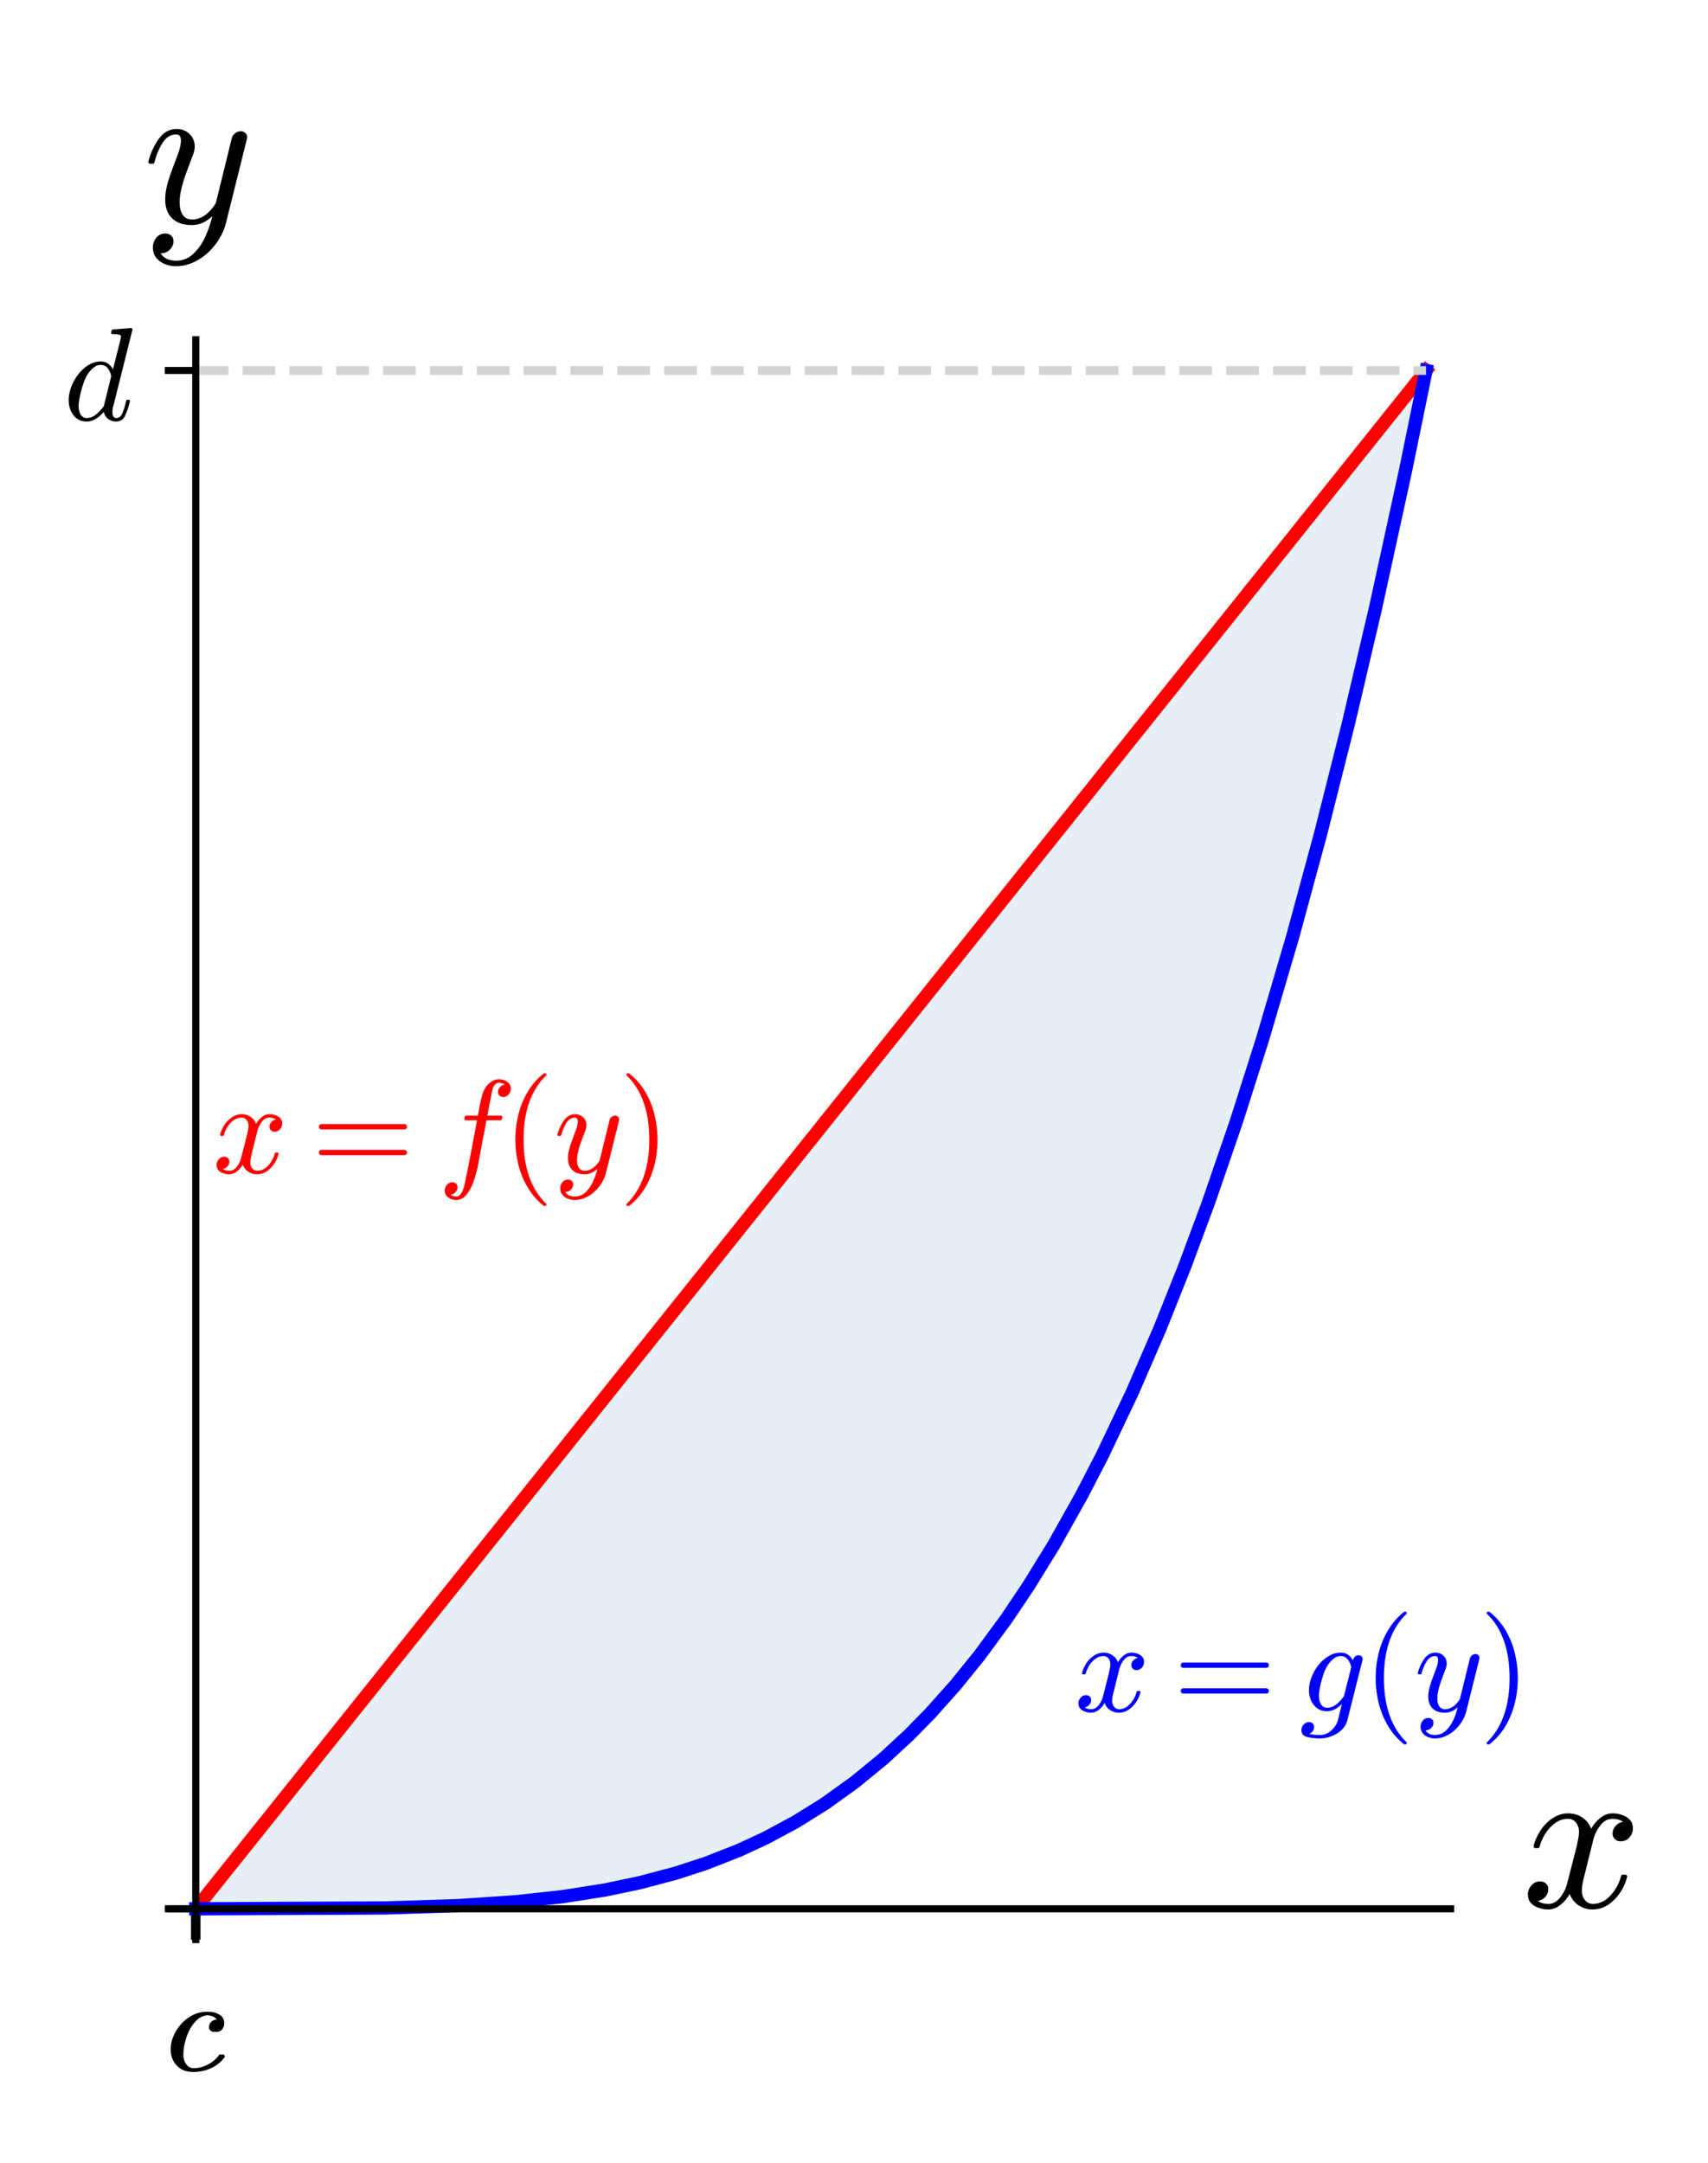 <?xml version="1.0" encoding="utf-8" standalone="no"?>
<!DOCTYPE svg PUBLIC "-//W3C//DTD SVG 1.1//EN"
  "http://www.w3.org/Graphics/SVG/1.1/DTD/svg11.dtd">
<!-- Created with matplotlib (https://matplotlib.org/) -->
<svg height="244.636pt" version="1.1" viewBox="0 0 193.263 244.636" width="193.263pt" xmlns="http://www.w3.org/2000/svg" xmlns:xlink="http://www.w3.org/1999/xlink">
 <defs>
  <style type="text/css">
*{stroke-linecap:butt;stroke-linejoin:round;}
  </style>
 </defs>
 <g id="figure_1">
  <g id="patch_1">
   <path d="M 0 244.636 
L 193.263 244.636 
L 193.263 0 
L 0 0 
z
" style="fill:#ffffff;"/>
  </g>
  <g id="axes_1">
   <g id="patch_2">
    <path d="M 19.366 219.399 
L 164.143 219.399 
L 164.143 38.428 
L 19.366 38.428 
z
" style="fill:#ffffff;"/>
   </g>
   <g id="patch_3">
    <path clip-path="url(#pf74a9c44cc)" d="M 161.359 41.908 
L 160.85 44.44 
L 160.34 46.945 
L 160.03 48.456 
L 159.544 50.808 
L 159.057 53.135 
L 158.423 56.131 
L 157.934 58.411 
L 157.47 60.551 
L 157.007 62.669 
L 156.409 65.368 
L 155.91 67.594 
L 155.323 70.181 
L 154.492 73.785 
L 154.052 75.665 
L 153.612 77.527 
L 153.165 79.399 
L 152.718 81.252 
L 152.295 82.991 
L 151.619 85.729 
L 150.954 88.383 
L 150.171 91.456 
L 149.743 93.115 
L 148.957 96.111 
L 148.316 98.515 
L 147.691 100.827 
L 147.065 103.104 
L 146.869 103.81 
L 146.303 105.83 
L 145.738 107.823 
L 145.138 109.907 
L 144.44 112.291 
L 143.58 115.178 
L 142.978 117.159 
L 142.705 118.049 
L 142.084 120.051 
L 141.463 122.021 
L 140.997 123.478 
L 140.285 125.675 
L 139.663 127.558 
L 139.169 129.035 
L 138.675 130.493 
L 138.3 131.587 
L 137.447 134.038 
L 136.892 135.604 
L 136.078 137.857 
L 135.56 139.268 
L 134.984 140.815 
L 134.4 142.358 
L 133.718 144.127 
L 133.169 145.53 
L 132.62 146.913 
L 132.087 148.235 
L 131.273 150.217 
L 130.813 151.319 
L 130.19 152.788 
L 129.567 154.232 
L 128.909 155.729 
L 128.564 156.502 
L 127.599 158.628 
L 127.404 159.05 
L 126.619 160.73 
L 125.685 162.676 
L 124.994 164.083 
L 123.986 166.086 
L 123.554 166.926 
L 122.924 168.133 
L 122.373 169.169 
L 121.737 170.345 
L 121.045 171.598 
L 119.999 173.443 
L 119.229 174.765 
L 118.536 175.927 
L 117.643 177.39 
L 117.207 178.088 
L 116.644 178.977 
L 115.774 180.319 
L 115.099 181.333 
L 114.233 182.605 
L 113.623 183.478 
L 113.315 183.913 
L 112.407 185.169 
L 111.396 186.524 
L 110.868 187.214 
L 110.257 187.996 
L 109.847 188.513 
L 108.658 189.97 
L 108.264 190.438 
L 107.477 191.358 
L 106.677 192.266 
L 106.01 193.003 
L 105.448 193.612 
L 104.791 194.307 
L 104.131 194.989 
L 103.314 195.811 
L 102.54 196.568 
L 102.197 196.895 
L 101.053 197.96 
L 100.252 198.678 
L 100.13 198.785 
L 99.362 199.451 
L 98.568 200.117 
L 97.775 200.764 
L 96.751 201.567 
L 96.352 201.872 
L 95.921 202.196 
L 94.616 203.142 
L 94.139 203.474 
L 93.262 204.07 
L 93.143 204.149 
L 92.272 204.716 
L 91.282 205.336 
L 90.65 205.717 
L 90.053 206.068 
L 89.53 206.368 
L 88.548 206.913 
L 87.895 207.262 
L 87.091 207.678 
L 86.406 208.02 
L 85.487 208.462 
L 85.03 208.675 
L 84.708 208.822 
L 83.899 209.183 
L 82.826 209.639 
L 82.334 209.84 
L 81.534 210.157 
L 81.193 210.288 
L 79.91 210.761 
L 79.305 210.974 
L 78.514 211.242 
L 78.42 211.274 
L 77.697 211.508 
L 76.73 211.807 
L 76.152 211.978 
L 75.385 212.198 
L 74.728 212.378 
L 74.161 212.528 
L 73.497 212.698 
L 72.793 212.871 
L 72.058 213.044 
L 71.076 213.264 
L 70.1 213.469 
L 69.438 213.602 
L 69.1 213.667 
L 68.325 213.812 
L 67.727 213.919 
L 66.709 214.092 
L 66.325 214.154 
L 65.842 214.23 
L 64.868 214.376 
L 63.864 214.516 
L 63.234 214.599 
L 62.501 214.69 
L 61.751 214.779 
L 61.256 214.835 
L 60.74 214.891 
L 59.972 214.971 
L 58.953 215.069 
L 58.585 215.102 
L 58.099 215.145 
L 57.062 215.23 
L 56.123 215.302 
L 55.714 215.331 
L 55.028 215.377 
L 54.273 215.425 
L 53.952 215.445 
L 52.948 215.502 
L 51.923 215.555 
L 51.853 215.558 
L 50.762 215.608 
L 49.825 215.647 
L 49.651 215.654 
L 48.977 215.679 
L 47.826 215.717 
L 47.487 215.728 
L 46.578 215.754 
L 45.659 215.777 
L 45.341 215.785 
L 44.287 215.808 
L 43.927 215.815 
L 42.82 215.834 
L 42.449 215.84 
L 41.853 215.849 
L 40.826 215.862 
L 40.122 215.87 
L 39.762 215.874 
L 38.874 215.883 
L 37.921 215.89 
L 37.272 215.895 
L 36.588 215.899 
L 35.981 215.902 
L 35.352 215.905 
L 34.477 215.908 
L 33.742 215.91 
L 33.412 215.911 
L 32.545 215.913 
L 32.173 215.914 
L 31.215 215.916 
L 30.836 215.916 
L 29.941 215.917 
L 28.96 215.918 
L 28.724 215.918 
L 27.703 215.918 
L 26.987 215.919 
L 26.211 215.919 
L 25.709 215.919 
L 25.062 215.919 
L 24.523 215.919 
L 23.743 215.919 
L 22.673 215.919 
L 22.15 215.919 
L 22.15 215.919 
L 22.575 215.387 
L 23.814 213.839 
L 24.175 213.387 
L 25.149 212.17 
L 25.585 211.625 
L 26.404 210.601 
L 27.357 209.409 
L 27.92 208.707 
L 28.636 207.811 
L 29.391 206.867 
L 29.866 206.274 
L 30.84 205.057 
L 31.259 204.533 
L 31.618 204.084 
L 32.492 202.991 
L 33.441 201.805 
L 34.121 200.955 
L 34.581 200.38 
L 35.645 199.051 
L 36.183 198.378 
L 36.532 197.941 
L 37.335 196.937 
L 38.267 195.772 
L 38.712 195.216 
L 39.717 193.96 
L 40.091 193.493 
L 40.739 192.682 
L 41.446 191.799 
L 42.501 190.48 
L 42.861 190.031 
L 43.563 189.152 
L 44.601 187.855 
L 45.572 186.641 
L 45.885 186.25 
L 46.925 184.95 
L 47.655 184.037 
L 48.002 183.604 
L 48.592 182.866 
L 49.176 182.136 
L 49.952 181.166 
L 50.518 180.459 
L 51.459 179.282 
L 51.975 178.638 
L 53.162 177.154 
L 53.661 176.53 
L 54.155 175.913 
L 55.025 174.825 
L 55.843 173.802 
L 56.732 172.692 
L 57.188 172.122 
L 57.841 171.305 
L 58.832 170.066 
L 59.063 169.778 
L 59.864 168.776 
L 60.367 168.148 
L 61.254 167.039 
L 62.197 165.859 
L 62.539 165.433 
L 63.591 164.117 
L 63.879 163.758 
L 65.018 162.334 
L 65.637 161.56 
L 66.544 160.427 
L 66.602 160.354 
L 67.678 159.009 
L 68.573 157.89 
L 69.207 157.097 
L 69.685 156.5 
L 70.221 155.83 
L 70.871 155.018 
L 71.806 153.849 
L 72.696 152.736 
L 73.269 152.02 
L 73.621 151.581 
L 74.388 150.621 
L 75.247 149.547 
L 76.284 148.252 
L 76.662 147.779 
L 77.096 147.237 
L 78.283 145.753 
L 79.122 144.703 
L 79.618 144.084 
L 80.274 143.264 
L 80.898 142.483 
L 81.813 141.34 
L 82.491 140.493 
L 83.048 139.796 
L 83.944 138.677 
L 84.667 137.772 
L 85.253 137.041 
L 86.037 136.06 
L 86.463 135.528 
L 87.052 134.791 
L 87.957 133.66 
L 88.592 132.867 
L 89.246 132.049 
L 89.794 131.364 
L 90.926 129.949 
L 91.383 129.377 
L 91.932 128.691 
L 92.676 127.762 
L 93.812 126.341 
L 94.378 125.634 
L 95.067 124.773 
L 95.483 124.253 
L 96.617 122.835 
L 96.742 122.679 
L 97.614 121.588 
L 98.15 120.918 
L 99.402 119.354 
L 99.483 119.252 
L 100.156 118.412 
L 101.313 116.965 
L 101.638 116.559 
L 102.407 115.597 
L 103.583 114.127 
L 104.098 113.484 
L 104.466 113.024 
L 105.41 111.843 
L 106.322 110.704 
L 106.645 110.3 
L 107.405 109.35 
L 108.492 107.991 
L 108.815 107.588 
L 109.761 106.405 
L 110.425 105.575 
L 110.879 105.008 
L 111.626 104.073 
L 112.345 103.175 
L 113.132 102.192 
L 113.913 101.215 
L 114.794 100.114 
L 115.062 99.779 
L 115.562 99.154 
L 116.557 97.911 
L 116.995 97.363 
L 118.289 95.745 
L 118.422 95.579 
L 119.615 94.088 
L 120.247 93.298 
L 120.948 92.421 
L 121.149 92.17 
L 122.038 91.058 
L 123.029 89.82 
L 123.309 89.47 
L 124.23 88.319 
L 124.877 87.51 
L 125.779 86.382 
L 126.259 85.782 
L 126.761 85.155 
L 127.434 84.314 
L 128.181 83.38 
L 129.398 81.859 
L 130.187 80.873 
L 130.821 80.08 
L 131.113 79.715 
L 131.824 78.827 
L 132.535 77.938 
L 133.333 76.94 
L 133.86 76.281 
L 135.068 74.772 
L 135.559 74.158 
L 136.356 73.161 
L 136.907 72.472 
L 137.509 71.72 
L 138.156 70.911 
L 139.284 69.501 
L 139.482 69.254 
L 140.552 67.917 
L 140.966 67.399 
L 141.987 66.123 
L 142.662 65.279 
L 143.012 64.841 
L 144.184 63.376 
L 144.525 62.951 
L 145.487 61.748 
L 145.653 61.54 
L 146.735 60.188 
L 147.139 59.683 
L 147.872 58.766 
L 148.43 58.069 
L 149.811 56.343 
L 150.373 55.64 
L 151.014 54.839 
L 151.795 53.863 
L 152.4 53.107 
L 153.129 52.194 
L 153.984 51.126 
L 154.47 50.519 
L 154.983 49.878 
L 155.995 48.612 
L 156.245 48.3 
L 157.074 47.264 
L 158.075 46.013 
L 158.245 45.8 
L 159.34 44.431 
L 160.077 43.511 
L 160.919 42.458 
z
" style="fill:#cde0eb;opacity:0.5;"/>
   </g>
   <g id="matplotlib.axis_1">
    <g id="xtick_1">
     <g id="line2d_1">
      <defs>
       <path d="M 0 0 
L 0 3.5 
" id="mb02b812d8c" style="stroke:#000000;stroke-width:0.8;"/>
      </defs>
      <g>
       <use style="stroke:#000000;stroke-width:0.8;" x="22.011" xlink:href="#mb02b812d8c" y="215.919"/>
      </g>
     </g>
     <g id="text_1">
      <!-- $c$ -->
      <defs>
       <path d="M 11.719 11.922 
Q 11.719 7.562 13.938 4.531 
Q 16.156 1.516 20.312 1.516 
Q 26.266 1.516 31.75 4.25 
Q 37.25 6.984 40.719 11.812 
Q 41.016 12.109 41.5 12.109 
Q 42 12.109 42.5 11.547 
Q 43.016 10.984 43.016 10.5 
Q 43.016 10.109 42.828 9.906 
Q 39.156 4.781 32.953 1.828 
Q 26.766 -1.125 20.125 -1.125 
Q 15.328 -1.125 11.672 1.141 
Q 8.016 3.422 6 7.219 
Q 4 11.031 4 15.828 
Q 4 22.562 7.766 29.203 
Q 11.531 35.844 17.781 40.016 
Q 24.031 44.188 30.906 44.188 
Q 35.406 44.188 38.984 42.016 
Q 42.578 39.844 42.578 35.594 
Q 42.578 32.859 40.984 30.922 
Q 39.406 29 36.719 29 
Q 35.109 29 34 30 
Q 32.906 31 32.906 32.625 
Q 32.906 34.969 34.609 36.625 
Q 36.328 38.281 38.625 38.281 
L 38.812 38.281 
Q 37.641 39.984 35.422 40.797 
Q 33.203 41.609 30.812 41.609 
Q 24.953 41.609 20.547 36.594 
Q 16.156 31.594 13.938 24.625 
Q 11.719 17.672 11.719 11.922 
z
" id="Cmmi10-99"/>
      </defs>
      <g transform="translate(18.711 234.316)scale(0.15 -0.15)">
       <use transform="translate(0 0.812)" xlink:href="#Cmmi10-99"/>
      </g>
     </g>
    </g>
    <g id="xtick_2">
     <g id="line2d_2">
      <g>
       <use style="stroke:#000000;stroke-width:0.8;" x="22.289" xlink:href="#mb02b812d8c" y="215.919"/>
      </g>
     </g>
     <g id="text_2">
      <!-- $c$ -->
      <g transform="translate(18.989 234.316)scale(0.15 -0.15)">
       <use transform="translate(0 0.812)" xlink:href="#Cmmi10-99"/>
      </g>
     </g>
    </g>
    <g id="text_3">
     <!-- $x$ -->
     <defs>
      <path d="M 7.812 2.875 
Q 9.578 1.516 12.797 1.516 
Q 15.922 1.516 18.312 4.516 
Q 20.703 7.516 21.578 11.078 
L 26.125 28.812 
Q 27.203 33.641 27.203 35.406 
Q 27.203 37.891 25.812 39.75 
Q 24.422 41.609 21.922 41.609 
Q 18.75 41.609 15.969 39.625 
Q 13.188 37.641 11.281 34.594 
Q 9.375 31.547 8.594 28.422 
Q 8.406 27.781 7.812 27.781 
L 6.594 27.781 
Q 5.812 27.781 5.812 28.719 
L 5.812 29 
Q 6.781 32.719 9.125 36.25 
Q 11.469 39.797 14.859 41.984 
Q 18.266 44.188 22.125 44.188 
Q 25.781 44.188 28.734 42.234 
Q 31.688 40.281 32.906 36.922 
Q 34.625 39.984 37.281 42.078 
Q 39.938 44.188 43.109 44.188 
Q 45.266 44.188 47.5 43.422 
Q 49.75 42.672 51.172 41.109 
Q 52.594 39.547 52.594 37.203 
Q 52.594 34.672 50.953 32.828 
Q 49.312 31 46.781 31 
Q 45.172 31 44.094 32.031 
Q 43.016 33.062 43.016 34.625 
Q 43.016 36.719 44.453 38.297 
Q 45.906 39.891 47.906 40.188 
Q 46.094 41.609 42.922 41.609 
Q 39.703 41.609 37.328 38.625 
Q 34.969 35.641 33.984 31.984 
L 29.594 14.312 
Q 28.516 10.297 28.516 7.719 
Q 28.516 5.172 29.953 3.344 
Q 31.391 1.516 33.797 1.516 
Q 38.484 1.516 42.156 5.641 
Q 45.844 9.766 47.016 14.703 
Q 47.219 15.281 47.797 15.281 
L 49.031 15.281 
Q 49.422 15.281 49.656 15.016 
Q 49.906 14.75 49.906 14.406 
Q 49.906 14.312 49.812 14.109 
Q 48.391 8.156 43.844 3.516 
Q 39.312 -1.125 33.594 -1.125 
Q 29.938 -1.125 26.984 0.844 
Q 24.031 2.828 22.797 6.203 
Q 21.234 3.266 18.469 1.062 
Q 15.719 -1.125 12.594 -1.125 
Q 10.453 -1.125 8.172 -0.359 
Q 5.906 0.391 4.484 1.953 
Q 3.078 3.516 3.078 5.906 
Q 3.078 8.25 4.703 10.172 
Q 6.344 12.109 8.797 12.109 
Q 10.453 12.109 11.578 11.109 
Q 12.703 10.109 12.703 8.5 
Q 12.703 6.391 11.297 4.828 
Q 9.906 3.266 7.812 2.875 
z
" id="Cmmi10-120"/>
     </defs>
     <g transform="translate(172.143 215.919)scale(0.24 -0.24)">
      <use transform="translate(0 0.812)" xlink:href="#Cmmi10-120"/>
     </g>
    </g>
   </g>
   <g id="matplotlib.axis_2">
    <g id="ytick_1">
     <g id="line2d_3">
      <defs>
       <path d="M 0 0 
L -3.5 0 
" id="m5b9c3efc06" style="stroke:#000000;stroke-width:0.8;"/>
      </defs>
      <g>
       <use style="stroke:#000000;stroke-width:0.8;" x="22.15" xlink:href="#m5b9c3efc06" y="215.919"/>
      </g>
     </g>
    </g>
    <g id="ytick_2">
     <g id="line2d_4">
      <g>
       <use style="stroke:#000000;stroke-width:0.8;" x="22.15" xlink:href="#m5b9c3efc06" y="41.908"/>
      </g>
     </g>
     <g id="text_4">
      <!-- $d$ -->
      <defs>
       <path d="M 17.391 -1.125 
Q 11.078 -1.125 7.438 3.641 
Q 3.812 8.406 3.812 14.891 
Q 3.812 21.297 7.125 28.172 
Q 10.453 35.062 16.094 39.625 
Q 21.734 44.188 28.219 44.188 
Q 31.156 44.188 33.516 42.547 
Q 35.891 40.922 37.203 38.188 
L 42.828 60.5 
Q 43.219 62.203 43.312 63.188 
Q 43.312 64.797 36.812 64.797 
Q 35.797 64.797 35.797 66.109 
Q 35.844 66.359 36.016 66.984 
Q 36.188 67.625 36.453 67.969 
Q 36.719 68.312 37.203 68.312 
L 50.688 69.391 
Q 51.906 69.391 51.906 68.109 
L 37.5 10.594 
Q 36.812 8.938 36.812 5.812 
Q 36.812 1.516 39.703 1.516 
Q 42.828 1.516 44.453 5.484 
Q 46.094 9.469 47.219 14.703 
Q 47.406 15.281 48 15.281 
L 49.219 15.281 
Q 49.609 15.281 49.844 14.938 
Q 50.094 14.594 50.094 14.312 
Q 48.344 7.328 46.266 3.094 
Q 44.188 -1.125 39.5 -1.125 
Q 36.141 -1.125 33.547 0.844 
Q 30.953 2.828 30.328 6.109 
Q 23.875 -1.125 17.391 -1.125 
z
M 17.484 1.516 
Q 21.094 1.516 24.484 4.219 
Q 27.875 6.938 30.328 10.594 
Q 30.422 10.688 30.422 10.984 
L 35.891 33.016 
Q 35.297 36.531 33.297 39.062 
Q 31.297 41.609 27.984 41.609 
Q 24.609 41.609 21.703 38.844 
Q 18.797 36.078 16.797 32.328 
Q 14.844 28.328 13.062 21.344 
Q 11.281 14.359 11.281 10.5 
Q 11.281 7.031 12.766 4.266 
Q 14.266 1.516 17.484 1.516 
z
" id="Cmmi10-100"/>
      </defs>
      <g transform="translate(7.2 47.607)scale(0.15 -0.15)">
       <use transform="translate(0 0.609)" xlink:href="#Cmmi10-100"/>
      </g>
     </g>
    </g>
    <g id="text_5">
     <!-- $y$ -->
     <defs>
      <path d="M 8.406 -14.312 
Q 10.5 -17.922 15.719 -17.922 
Q 20.453 -17.922 23.922 -14.594 
Q 27.391 -11.281 29.516 -6.562 
Q 31.641 -1.859 32.812 3.078 
Q 28.375 -1.125 23.188 -1.125 
Q 19.234 -1.125 16.453 0.234 
Q 13.672 1.609 12.125 4.312 
Q 10.594 7.031 10.594 10.891 
Q 10.594 14.156 11.469 17.594 
Q 12.359 21.047 13.938 25.266 
Q 15.531 29.5 16.703 32.625 
Q 18.016 36.281 18.016 38.625 
Q 18.016 41.609 15.828 41.609 
Q 11.859 41.609 9.297 37.531 
Q 6.734 33.453 5.516 28.422 
Q 5.328 27.781 4.688 27.781 
L 3.516 27.781 
Q 2.688 27.781 2.688 28.719 
L 2.688 29 
Q 4.297 34.969 7.609 39.578 
Q 10.938 44.188 16.016 44.188 
Q 19.578 44.188 22.047 41.844 
Q 24.516 39.5 24.516 35.891 
Q 24.516 34.031 23.688 31.984 
Q 23.25 30.766 21.688 26.656 
Q 20.125 22.562 19.281 19.875 
Q 18.453 17.188 17.922 14.594 
Q 17.391 12.016 17.391 9.422 
Q 17.391 6.109 18.797 3.812 
Q 20.219 1.516 23.297 1.516 
Q 29.5 1.516 34.422 9.078 
L 42 39.891 
Q 42.328 41.219 43.547 42.156 
Q 44.781 43.109 46.188 43.109 
Q 47.406 43.109 48.312 42.328 
Q 49.219 41.547 49.219 40.281 
Q 49.219 39.703 49.125 39.5 
L 39.203 -0.297 
Q 37.891 -5.422 34.375 -10.109 
Q 30.859 -14.797 25.906 -17.656 
Q 20.953 -20.516 15.578 -20.516 
Q 12.984 -20.516 10.438 -19.5 
Q 7.906 -18.5 6.344 -16.5 
Q 4.781 -14.5 4.781 -11.812 
Q 4.781 -9.078 6.391 -7.078 
Q 8.016 -5.078 10.688 -5.078 
Q 12.312 -5.078 13.406 -6.078 
Q 14.5 -7.078 14.5 -8.688 
Q 14.5 -10.984 12.781 -12.688 
Q 11.078 -14.406 8.797 -14.406 
Q 8.688 -14.359 8.594 -14.328 
Q 8.5 -14.312 8.406 -14.312 
z
" id="Cmmi10-121"/>
     </defs>
     <g transform="translate(16.15 25.387)scale(0.24 -0.24)">
      <use transform="translate(0 0.812)" xlink:href="#Cmmi10-121"/>
     </g>
    </g>
   </g>
   <g id="line2d_5">
    <path clip-path="url(#pf74a9c44cc)" d="M 22.15 215.919 
L 161.359 41.908 
L 161.359 41.908 
" style="fill:none;stroke:#ff0000;stroke-linecap:square;stroke-width:1.5;"/>
   </g>
   <g id="line2d_6">
    <path clip-path="url(#pf74a9c44cc)" d="M 22.15 215.919 
L 43.593 215.821 
L 51.748 215.563 
L 58.31 215.127 
L 63.708 214.537 
L 68.528 213.775 
L 72.426 212.958 
L 76.488 211.879 
L 79.888 210.769 
L 83.639 209.295 
L 86.632 207.908 
L 90.055 206.067 
L 93.325 204.028 
L 96.691 201.614 
L 99.967 198.928 
L 102.853 196.265 
L 105.268 193.804 
L 108.147 190.577 
L 110.846 187.242 
L 113.893 183.094 
L 116.411 179.339 
L 119.267 174.7 
L 122.339 169.233 
L 124.736 164.602 
L 128.109 157.512 
L 131.236 150.308 
L 134.098 143.144 
L 136.765 135.958 
L 139.906 126.827 
L 142.88 117.48 
L 146.286 105.893 
L 149.436 94.29 
L 152.572 81.855 
L 155.64 68.787 
L 159.001 53.399 
L 161.359 41.908 
L 161.359 41.908 
" style="fill:none;stroke:#0000ff;stroke-linecap:square;stroke-width:1.5;"/>
   </g>
   <g id="line2d_7">
    <path clip-path="url(#pf74a9c44cc)" d="M 22.15 215.919 
L 22.15 215.919 
" style="fill:none;stroke:#000000;stroke-linecap:square;"/>
   </g>
   <g id="line2d_8">
    <path clip-path="url(#pf74a9c44cc)" d="M 161.359 41.908 
L 161.359 41.908 
" style="fill:none;stroke:#000000;stroke-linecap:square;"/>
   </g>
   <g id="line2d_9">
    <path clip-path="url(#pf74a9c44cc)" d="M 22.15 215.919 
L 22.15 215.919 
" style="fill:none;stroke:#d3d3d3;stroke-dasharray:3.7,1.6;stroke-dashoffset:0;"/>
   </g>
   <g id="line2d_10">
    <path clip-path="url(#pf74a9c44cc)" d="M 22.15 41.908 
L 161.359 41.908 
" style="fill:none;stroke:#d3d3d3;stroke-dasharray:3.7,1.6;stroke-dashoffset:0;"/>
   </g>
   <g id="patch_4">
    <path d="M 22.15 219.399 
L 22.15 38.428 
" style="fill:none;stroke:#000000;stroke-linecap:square;stroke-linejoin:miter;stroke-width:0.8;"/>
   </g>
   <g id="patch_5">
    <path d="M 19.366 215.919 
L 164.143 215.919 
" style="fill:none;stroke:#000000;stroke-linecap:square;stroke-linejoin:miter;stroke-width:0.8;"/>
   </g>
   <g id="text_6">
    <!-- $x=f(y)$ -->
    <defs>
     <path d="M 7.516 13.281 
Q 6.688 13.281 6.141 13.906 
Q 5.609 14.547 5.609 15.281 
Q 5.609 16.109 6.141 16.688 
Q 6.688 17.281 7.516 17.281 
L 70.312 17.281 
Q 71.047 17.281 71.578 16.688 
Q 72.125 16.109 72.125 15.281 
Q 72.125 14.547 71.578 13.906 
Q 71.047 13.281 70.312 13.281 
z
M 7.516 32.719 
Q 6.688 32.719 6.141 33.297 
Q 5.609 33.891 5.609 34.719 
Q 5.609 35.453 6.141 36.078 
Q 6.688 36.719 7.516 36.719 
L 70.312 36.719 
Q 71.047 36.719 71.578 36.078 
Q 72.125 35.453 72.125 34.719 
Q 72.125 33.891 71.578 33.297 
Q 71.047 32.719 70.312 32.719 
z
" id="Cmr10-61"/>
     <path d="M 9.719 -16.5 
Q 11.578 -17.922 14.203 -17.922 
Q 17.781 -17.922 20.016 -10.016 
Q 20.953 -6.203 25.094 15.094 
L 29.688 39.594 
L 21.094 39.594 
Q 20.125 39.594 20.125 40.922 
Q 20.516 43.109 21.391 43.109 
L 30.328 43.109 
L 31.5 49.609 
Q 32.078 52.641 32.562 54.812 
Q 33.062 56.984 33.625 58.828 
Q 34.188 60.688 35.297 62.984 
Q 37.016 66.266 39.922 68.391 
Q 42.828 70.516 46.188 70.516 
Q 48.391 70.516 50.469 69.703 
Q 52.547 68.891 53.859 67.281 
Q 55.172 65.672 55.172 63.484 
Q 55.172 60.938 53.484 59.047 
Q 51.812 57.172 49.422 57.172 
Q 47.797 57.172 46.656 58.172 
Q 45.516 59.188 45.516 60.797 
Q 45.516 62.984 47 64.625 
Q 48.484 66.266 50.688 66.5 
Q 48.828 67.922 46.094 67.922 
Q 44.578 67.922 43.234 66.5 
Q 41.891 65.094 41.5 63.484 
Q 40.875 60.938 38.719 49.703 
L 37.5 43.109 
L 47.797 43.109 
Q 48.781 43.109 48.781 41.797 
Q 48.734 41.547 48.578 40.938 
Q 48.438 40.328 48.172 39.953 
Q 47.906 39.594 47.516 39.594 
L 36.812 39.594 
L 32.172 15.188 
Q 31.297 9.859 30.141 4.359 
Q 29 -1.125 26.922 -6.906 
Q 24.859 -12.703 21.625 -16.609 
Q 18.406 -20.516 14.016 -20.516 
Q 10.641 -20.516 7.984 -18.578 
Q 5.328 -16.656 5.328 -13.484 
Q 5.328 -10.938 6.953 -9.047 
Q 8.594 -7.172 11.078 -7.172 
Q 12.75 -7.172 13.859 -8.172 
Q 14.984 -9.188 14.984 -10.797 
Q 14.984 -12.938 13.391 -14.719 
Q 11.812 -16.5 9.719 -16.5 
z
" id="Cmmi10-102"/>
     <path d="M 31 -24.812 
Q 25.438 -20.406 21.406 -14.719 
Q 17.391 -9.031 14.812 -2.578 
Q 12.25 3.859 10.984 10.891 
Q 9.719 17.922 9.719 25 
Q 9.719 32.172 10.984 39.203 
Q 12.25 46.234 14.859 52.734 
Q 17.484 59.234 21.531 64.891 
Q 25.594 70.562 31 74.812 
Q 31 75 31.5 75 
L 32.422 75 
Q 32.719 75 32.953 74.734 
Q 33.203 74.469 33.203 74.125 
Q 33.203 73.688 33.016 73.484 
Q 28.125 68.703 24.875 63.234 
Q 21.625 57.766 19.641 51.578 
Q 17.672 45.406 16.797 38.781 
Q 15.922 32.172 15.922 25 
Q 15.922 -6.781 32.906 -23.297 
Q 33.203 -23.578 33.203 -24.125 
Q 33.203 -24.359 32.938 -24.672 
Q 32.672 -25 32.422 -25 
L 31.5 -25 
Q 31 -25 31 -24.812 
z
" id="Cmr10-40"/>
     <path d="M 6.5 -25 
Q 5.609 -25 5.609 -24.125 
Q 5.609 -23.688 5.812 -23.484 
Q 22.906 -6.781 22.906 25 
Q 22.906 56.781 6 73.297 
Q 5.609 73.531 5.609 74.125 
Q 5.609 74.469 5.875 74.734 
Q 6.156 75 6.5 75 
L 7.422 75 
Q 7.719 75 7.906 74.812 
Q 15.094 69.141 19.875 61.031 
Q 24.656 52.938 26.875 43.75 
Q 29.109 34.578 29.109 25 
Q 29.109 17.922 27.906 11.062 
Q 26.703 4.203 24.094 -2.453 
Q 21.484 -9.125 17.484 -14.766 
Q 13.484 -20.406 7.906 -24.812 
Q 7.719 -25 7.422 -25 
z
" id="Cmr10-41"/>
    </defs>
    <g style="fill:#ff0000;" transform="translate(24.042 132.663)scale(0.15 -0.15)">
     <use xlink:href="#Cmmi10-120"/>
     <use transform="translate(74.639 0)" xlink:href="#Cmr10-61"/>
     <use transform="translate(169.883 0)" xlink:href="#Cmmi10-102"/>
     <use transform="translate(218.76 0)" xlink:href="#Cmr10-40"/>
     <use transform="translate(257.578 0)" xlink:href="#Cmmi10-121"/>
     <use transform="translate(306.602 0)" xlink:href="#Cmr10-41"/>
    </g>
   </g>
   <g id="text_7">
    <!-- $x=g(y)$ -->
    <defs>
     <path d="M 1.422 -14.312 
Q 1.422 -11.859 3.094 -10.031 
Q 4.781 -8.203 7.172 -8.203 
Q 8.797 -8.203 9.891 -9.203 
Q 10.984 -10.203 10.984 -11.812 
Q 10.984 -13.625 9.953 -15.062 
Q 8.938 -16.5 7.328 -17.094 
Q 10.016 -17.922 15.719 -17.922 
Q 20.312 -17.922 24.125 -14.375 
Q 27.938 -10.844 29.109 -6.203 
L 31.984 5.516 
Q 26.562 0 20.703 0 
Q 16.406 0 13.344 2.188 
Q 10.297 4.391 8.688 8.047 
Q 7.078 11.719 7.078 15.828 
Q 7.078 20.406 8.953 25.438 
Q 10.844 30.469 14.234 34.766 
Q 17.625 39.062 22.016 41.625 
Q 26.422 44.188 31.297 44.188 
Q 34.234 44.188 36.578 42.578 
Q 38.922 40.969 40.281 38.281 
Q 41.266 42.188 44.578 42.188 
Q 45.844 42.188 46.719 41.422 
Q 47.609 40.672 47.609 39.406 
Q 47.609 39.109 47.578 38.953 
Q 47.562 38.812 47.516 38.625 
L 36.078 -6.781 
Q 35.297 -9.906 33.203 -12.5 
Q 31.109 -15.094 28.266 -16.828 
Q 25.438 -18.562 22.062 -19.531 
Q 18.703 -20.516 15.578 -20.516 
Q 9.859 -20.516 5.641 -19.406 
Q 1.422 -18.312 1.422 -14.312 
z
M 20.906 2.594 
Q 27.297 2.594 33.5 11.375 
L 39.016 33.203 
Q 38.328 36.672 36.281 39.141 
Q 34.234 41.609 31.109 41.609 
Q 27.781 41.609 24.828 38.891 
Q 21.875 36.188 19.922 32.422 
Q 18.062 28.812 16.328 22.047 
Q 14.594 15.281 14.594 11.375 
Q 14.594 7.953 16.156 5.266 
Q 17.719 2.594 20.906 2.594 
z
" id="Cmmi10-103"/>
    </defs>
    <g style="fill:#0000ff;" transform="translate(121.563 193.567)scale(0.15 -0.15)">
     <use xlink:href="#Cmmi10-120"/>
     <use transform="translate(74.639 0)" xlink:href="#Cmr10-61"/>
     <use transform="translate(169.883 0)" xlink:href="#Cmmi10-103"/>
     <use transform="translate(217.588 0)" xlink:href="#Cmr10-40"/>
     <use transform="translate(256.406 0)" xlink:href="#Cmmi10-121"/>
     <use transform="translate(305.43 0)" xlink:href="#Cmr10-41"/>
    </g>
   </g>
  </g>
 </g>
 <defs>
  <clipPath id="pf74a9c44cc">
   <rect height="180.972" width="144.777" x="19.366" y="38.428"/>
  </clipPath>
 </defs>
</svg>

